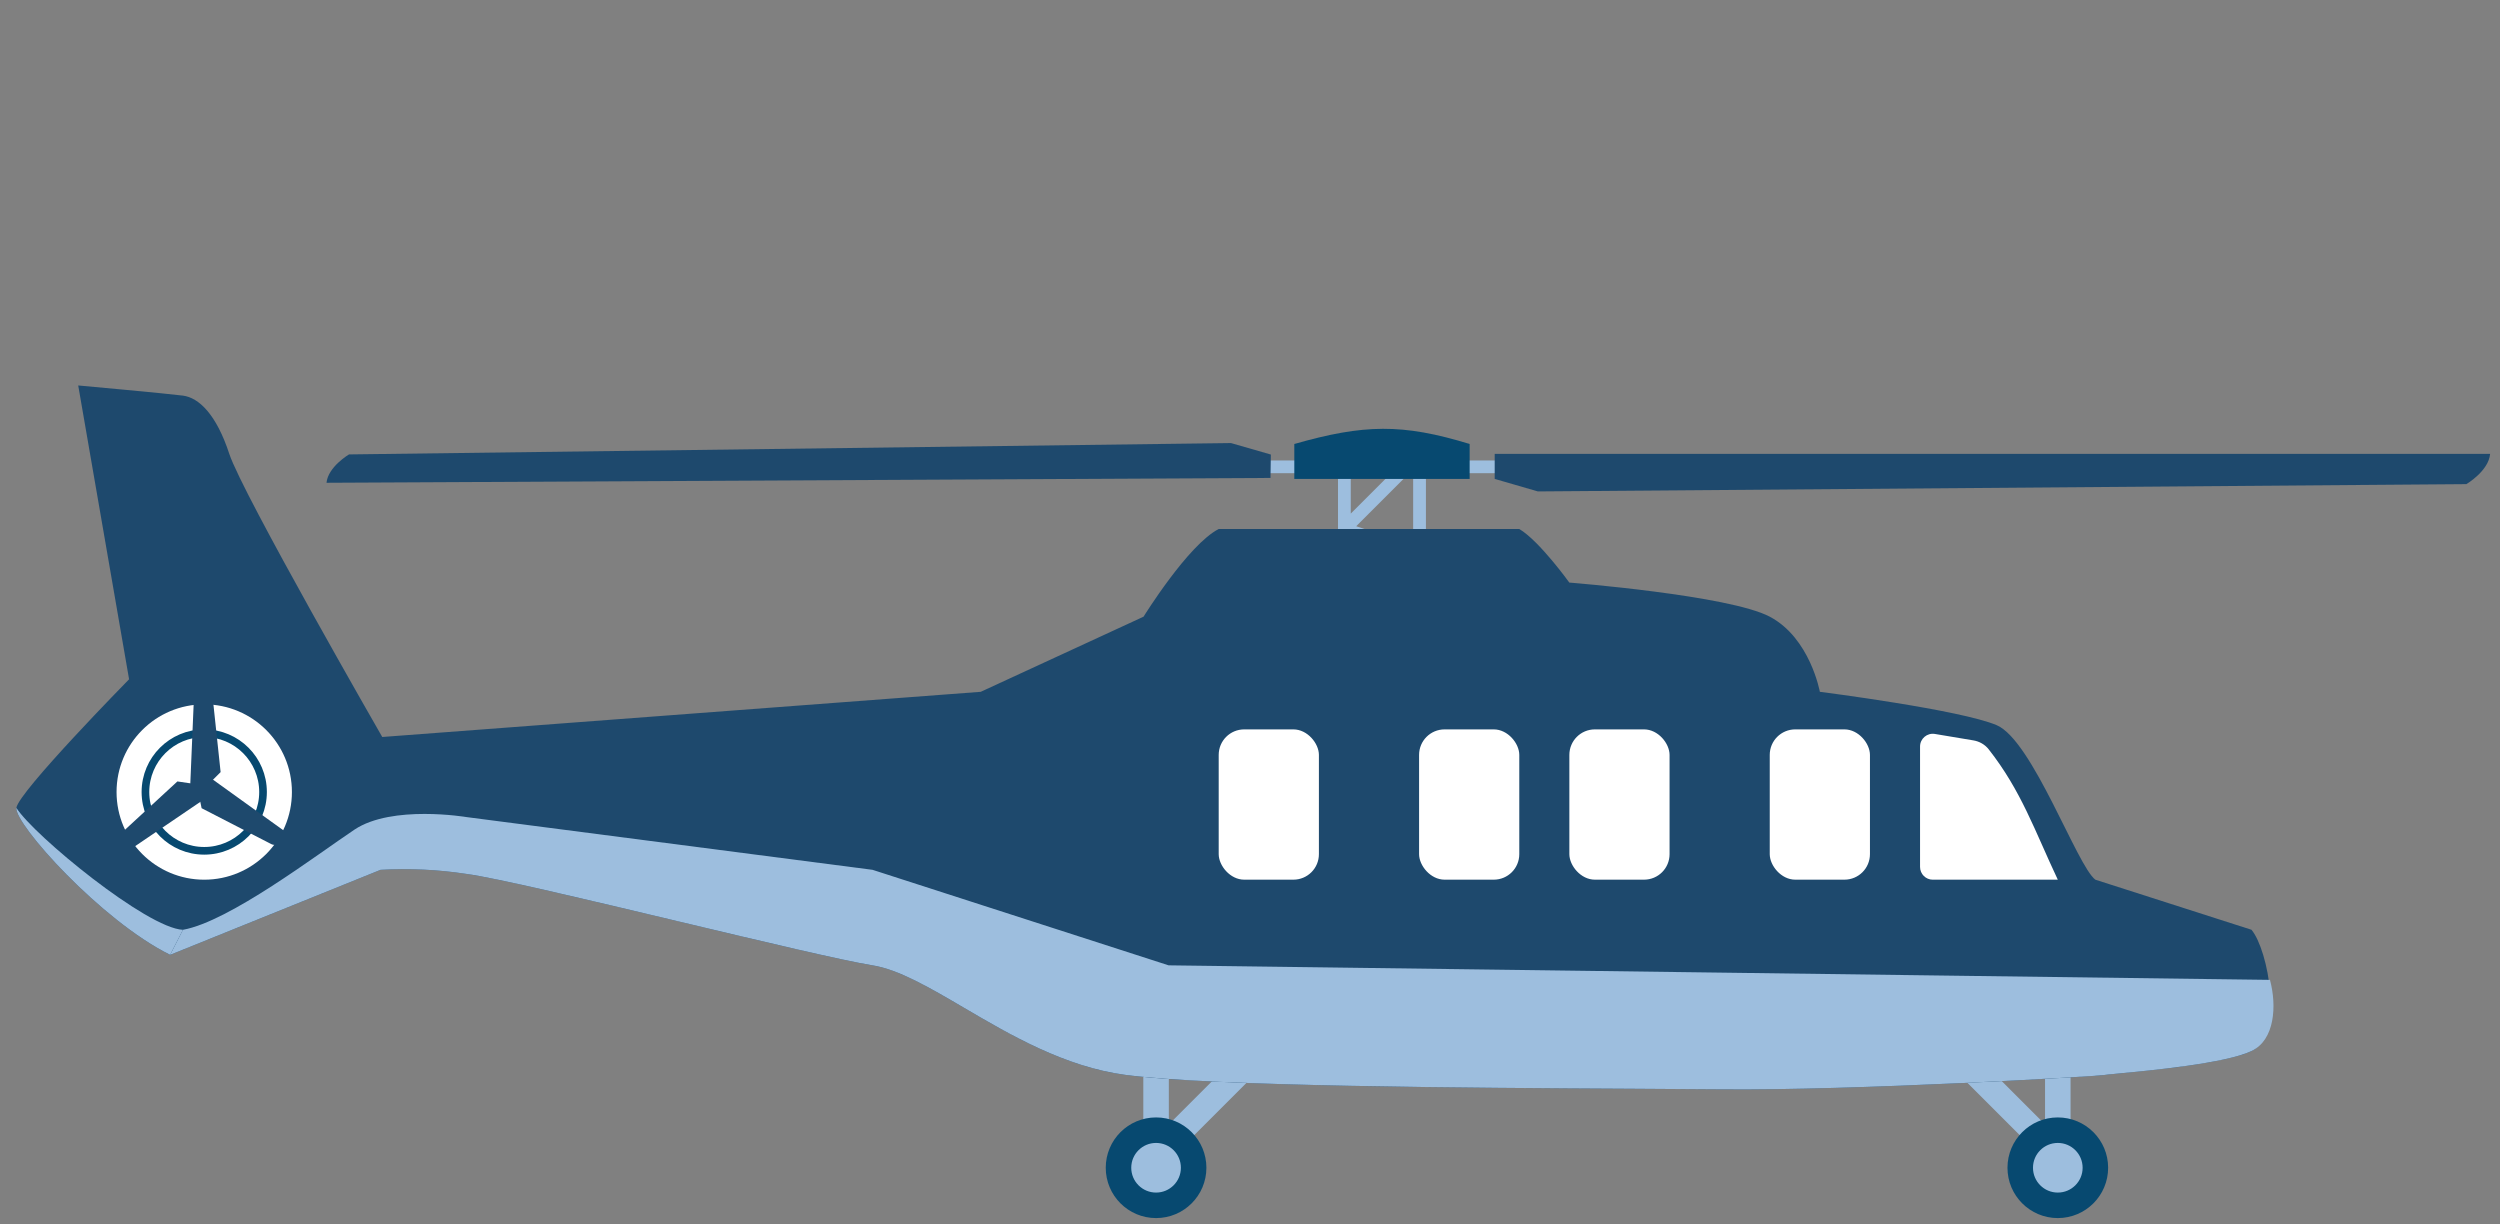 <svg width="98" height="48" viewBox="0 0 98 48" fill="none" xmlns="http://www.w3.org/2000/svg">
<rect x="0" y="0" width="98" height="48" fill="#808080" stroke="none"/>
<path d="M80.666 41.357V45.285L77.23 41.848" stroke="#9DBEDE"/>
<path d="M45.318 41.357V45.285L48.755 41.848" stroke="#9DBEDE"/>
<path d="M55.646 21.719L52.7 20.737M55.646 21.719H54.173M55.646 21.719V18.299M55.646 17.791L52.7 20.737M55.646 17.791H54.173H52.7V18.299M55.646 17.791V18.299M52.7 21.719V20.737M52.7 20.737V18.299M55.646 18.299H59H52.7M49 18.299H52.7" stroke="#9DBEDE" stroke-width="0.5"/>
<path d="M78.278 28.431C76.876 27.824 71.338 27.119 71.338 27.119C71.338 27.119 70.959 25.013 69.375 24.174C67.79 23.334 61.517 22.837 61.517 22.837C61.517 22.837 60.344 21.203 59.556 20.737L47.773 20.737C46.574 21.352 44.827 24.174 44.827 24.174L38.445 27.119L14.984 28.89C14.984 28.89 9.493 19.339 8.988 17.791C8.482 16.244 7.796 15.59 7.171 15.508C6.545 15.426 3.066 15.11 3.066 15.11L5.06 26.628C5.06 26.628 0.724 31.042 0.642 31.668C0.56 32.293 3.957 36.087 6.67 37.429L14.918 34.097C16.042 34.033 17.169 34.087 18.282 34.257C20.43 34.539 31.787 37.455 34.204 37.841C36.62 38.226 39.983 41.593 44.141 42.139C48.299 42.685 62.267 42.649 67.476 42.702C72.685 42.755 82.296 42.186 82.492 42.139C82.689 42.092 86.979 41.806 88.258 41.202C89.537 40.597 88.926 37.244 88.258 36.447L82.139 34.484C81.43 33.968 79.679 29.037 78.278 28.431Z" fill="#1E496D"/>
<path d="M0.642 31.668C0.56 32.293 3.957 36.087 6.67 37.429C6.67 37.429 6.975 36.831 7.171 36.448C5.761 36.389 1.318 32.741 0.642 31.668Z" fill="#9DBEDE"/>
<path d="M67.476 42.702C72.684 42.755 82.295 42.186 82.492 42.139C82.531 42.13 82.724 42.112 83.021 42.084C84.246 41.969 87.228 41.689 88.258 41.202C89.174 40.769 89.256 39.429 88.983 38.411L45.809 37.841L34.204 34.097L18.282 32.029C18.282 32.029 15.37 31.538 13.897 32.52C12.424 33.502 8.988 36.125 7.171 36.448C6.975 36.831 6.67 37.429 6.67 37.429L14.918 34.097C16.042 34.033 17.169 34.087 18.282 34.257C19.407 34.405 23.055 35.274 26.623 36.125C29.871 36.899 33.052 37.657 34.204 37.841C35.23 38.005 36.427 38.706 37.783 39.501C39.62 40.578 41.749 41.825 44.141 42.139C47.563 42.589 57.631 42.644 63.991 42.679C65.358 42.686 66.554 42.693 67.476 42.702Z" fill="#9DBEDE"/>
<rect x="47.773" y="28.592" width="3.928" height="5.891" rx="1" fill="white"/>
<rect x="69.374" y="28.592" width="3.928" height="5.891" rx="1" fill="white"/>
<rect x="61.519" y="28.592" width="3.928" height="5.891" rx="1" fill="white"/>
<rect x="55.628" y="28.592" width="3.928" height="5.891" rx="1" fill="white"/>
<path d="M80.666 34.484C79.761 32.564 79.236 31 77.954 29.37C77.806 29.183 77.591 29.062 77.356 29.023L75.848 28.771C75.543 28.72 75.266 28.955 75.266 29.264V33.984C75.266 34.26 75.49 34.484 75.766 34.484H80.666Z" fill="white"/>
<circle cx="8.006" cy="31.047" r="3.437" fill="white"/>
<circle cx="8.006" cy="31.047" r="2.305" stroke="#074970" stroke-width="0.3"/>
<path d="M7.626 26.783L7.452 30.904L7.97 30.944L8.648 30.267L8.322 27.202C8.322 27.202 8.297 26.843 7.626 26.783Z" fill="#1E496D"/>
<path d="M11.376 32.741L8.028 30.332L7.71 30.743L7.903 31.681L10.643 33.093C10.643 33.093 10.957 33.269 11.376 32.741Z" fill="#1E496D"/>
<path d="M4.767 33.53L8.178 31.212L7.902 30.773L6.954 30.632L4.688 32.721C4.688 32.721 4.415 32.955 4.767 33.53Z" fill="#1E496D"/>
<circle cx="80.666" cy="45.776" r="1.473" fill="#9DBEDE" stroke="#074970"/>
<circle r="1.473" transform="matrix(-1 0 0 1 45.318 45.776)" fill="#9DBEDE" stroke="#074970"/>
<path d="M50.737 17.404C53.468 16.625 54.975 16.598 57.61 17.404V18.773H50.737V17.404Z" fill="#074970"/>
<path d="M97.613 17.791L58.592 17.791L58.592 18.773L60.284 19.264L96.681 18.978C96.681 18.978 97.556 18.465 97.613 17.791Z" fill="#1E496D"/>
<path d="M12.799 18.925L49.803 18.735L49.817 17.818L48.254 17.368L13.681 17.813C13.681 17.813 12.861 18.296 12.799 18.925Z" fill="#1E496D"/>
</svg>
